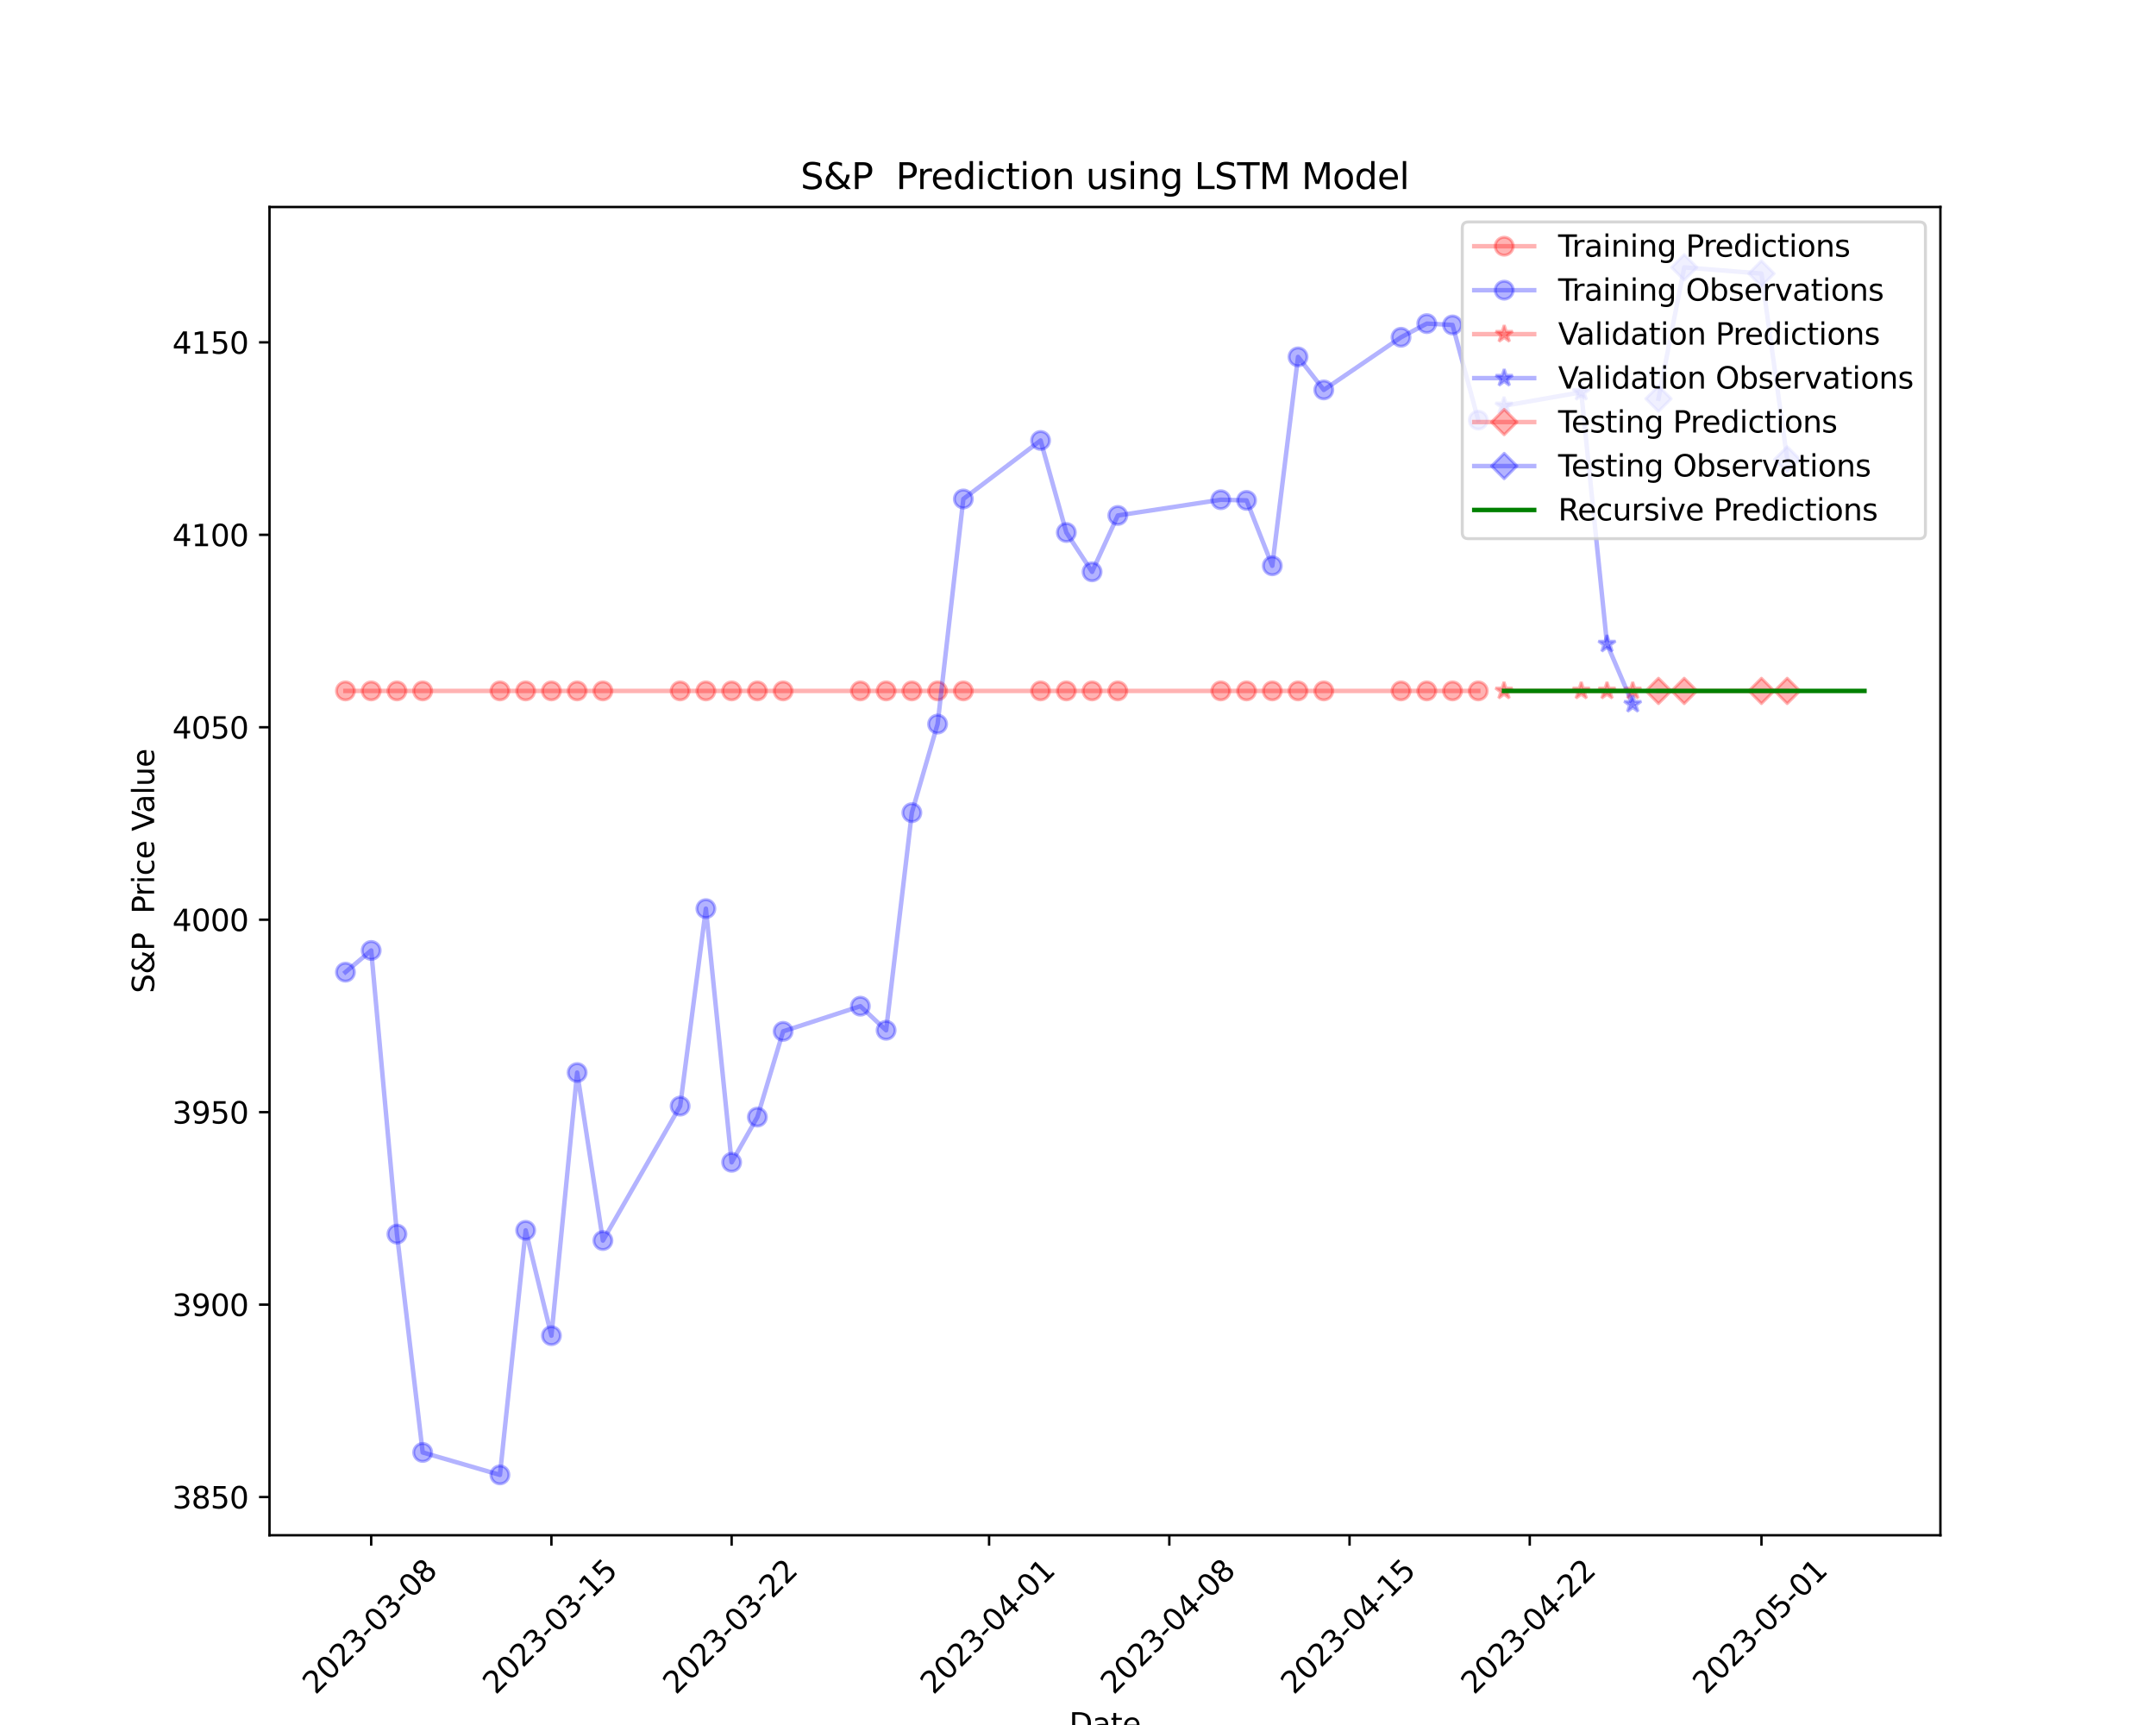 <?xml version="1.0" encoding="utf-8" standalone="no"?>
<!DOCTYPE svg PUBLIC "-//W3C//DTD SVG 1.1//EN"
  "http://www.w3.org/Graphics/SVG/1.1/DTD/svg11.dtd">
<svg xmlns:xlink="http://www.w3.org/1999/xlink" width="720pt" height="576pt" viewBox="0 0 720 576" xmlns="http://www.w3.org/2000/svg" version="1.1">
 <defs>
  <style type="text/css">*{stroke-linejoin: round; stroke-linecap: butt}</style>
 </defs>
 <g id="figure_1">
  <g id="patch_1">
   <path d="M 0 576 
L 720 576 
L 720 0 
L 0 0 
z
" style="fill: #ffffff"/>
  </g>
  <g id="axes_1">
   <g id="patch_2">
    <path d="M 90 512.64 
L 648 512.64 
L 648 69.12 
L 90 69.12 
z
" style="fill: #ffffff"/>
   </g>
   <g id="matplotlib.axis_1">
    <g id="xtick_1">
     <g id="line2d_1">
      <defs>
       <path id="m6b0ee99297" d="M 0 0 
L 0 3.5 
" style="stroke: #000000; stroke-width: 0.8"/>
      </defs>
      <g>
       <use xlink:href="#m6b0ee99297" x="123.961" y="512.64" style="stroke: #000000; stroke-width: 0.8"/>
      </g>
     </g>
     <g id="text_1">
      <!-- 2023-03-08 -->
      <g transform="translate(105.366 566.107) rotate(-45) scale(0.1 -0.1)">
       <defs>
        <path id="DejaVuSans-32" d="M 1228 531 
L 3431 531 
L 3431 0 
L 469 0 
L 469 531 
Q 828 903 1448 1529 
Q 2069 2156 2228 2338 
Q 2531 2678 2651 2914 
Q 2772 3150 2772 3378 
Q 2772 3750 2511 3984 
Q 2250 4219 1831 4219 
Q 1534 4219 1204 4116 
Q 875 4013 500 3803 
L 500 4441 
Q 881 4594 1212 4672 
Q 1544 4750 1819 4750 
Q 2544 4750 2975 4387 
Q 3406 4025 3406 3419 
Q 3406 3131 3298 2873 
Q 3191 2616 2906 2266 
Q 2828 2175 2409 1742 
Q 1991 1309 1228 531 
z
" transform="scale(0.016)"/>
        <path id="DejaVuSans-30" d="M 2034 4250 
Q 1547 4250 1301 3770 
Q 1056 3291 1056 2328 
Q 1056 1369 1301 889 
Q 1547 409 2034 409 
Q 2525 409 2770 889 
Q 3016 1369 3016 2328 
Q 3016 3291 2770 3770 
Q 2525 4250 2034 4250 
z
M 2034 4750 
Q 2819 4750 3233 4129 
Q 3647 3509 3647 2328 
Q 3647 1150 3233 529 
Q 2819 -91 2034 -91 
Q 1250 -91 836 529 
Q 422 1150 422 2328 
Q 422 3509 836 4129 
Q 1250 4750 2034 4750 
z
" transform="scale(0.016)"/>
        <path id="DejaVuSans-33" d="M 2597 2516 
Q 3050 2419 3304 2112 
Q 3559 1806 3559 1356 
Q 3559 666 3084 287 
Q 2609 -91 1734 -91 
Q 1441 -91 1130 -33 
Q 819 25 488 141 
L 488 750 
Q 750 597 1062 519 
Q 1375 441 1716 441 
Q 2309 441 2620 675 
Q 2931 909 2931 1356 
Q 2931 1769 2642 2001 
Q 2353 2234 1838 2234 
L 1294 2234 
L 1294 2753 
L 1863 2753 
Q 2328 2753 2575 2939 
Q 2822 3125 2822 3475 
Q 2822 3834 2567 4026 
Q 2313 4219 1838 4219 
Q 1578 4219 1281 4162 
Q 984 4106 628 3988 
L 628 4550 
Q 988 4650 1302 4700 
Q 1616 4750 1894 4750 
Q 2613 4750 3031 4423 
Q 3450 4097 3450 3541 
Q 3450 3153 3228 2886 
Q 3006 2619 2597 2516 
z
" transform="scale(0.016)"/>
        <path id="DejaVuSans-2d" d="M 313 2009 
L 1997 2009 
L 1997 1497 
L 313 1497 
L 313 2009 
z
" transform="scale(0.016)"/>
        <path id="DejaVuSans-38" d="M 2034 2216 
Q 1584 2216 1326 1975 
Q 1069 1734 1069 1313 
Q 1069 891 1326 650 
Q 1584 409 2034 409 
Q 2484 409 2743 651 
Q 3003 894 3003 1313 
Q 3003 1734 2745 1975 
Q 2488 2216 2034 2216 
z
M 1403 2484 
Q 997 2584 770 2862 
Q 544 3141 544 3541 
Q 544 4100 942 4425 
Q 1341 4750 2034 4750 
Q 2731 4750 3128 4425 
Q 3525 4100 3525 3541 
Q 3525 3141 3298 2862 
Q 3072 2584 2669 2484 
Q 3125 2378 3379 2068 
Q 3634 1759 3634 1313 
Q 3634 634 3220 271 
Q 2806 -91 2034 -91 
Q 1263 -91 848 271 
Q 434 634 434 1313 
Q 434 1759 690 2068 
Q 947 2378 1403 2484 
z
M 1172 3481 
Q 1172 3119 1398 2916 
Q 1625 2713 2034 2713 
Q 2441 2713 2670 2916 
Q 2900 3119 2900 3481 
Q 2900 3844 2670 4047 
Q 2441 4250 2034 4250 
Q 1625 4250 1398 4047 
Q 1172 3844 1172 3481 
z
" transform="scale(0.016)"/>
       </defs>
       <use xlink:href="#DejaVuSans-32"/>
       <use xlink:href="#DejaVuSans-30" x="63.623"/>
       <use xlink:href="#DejaVuSans-32" x="127.246"/>
       <use xlink:href="#DejaVuSans-33" x="190.869"/>
       <use xlink:href="#DejaVuSans-2d" x="254.492"/>
       <use xlink:href="#DejaVuSans-30" x="290.576"/>
       <use xlink:href="#DejaVuSans-33" x="354.199"/>
       <use xlink:href="#DejaVuSans-2d" x="417.822"/>
       <use xlink:href="#DejaVuSans-30" x="453.906"/>
       <use xlink:href="#DejaVuSans-38" x="517.529"/>
      </g>
     </g>
    </g>
    <g id="xtick_2">
     <g id="line2d_2">
      <g>
       <use xlink:href="#m6b0ee99297" x="184.146" y="512.64" style="stroke: #000000; stroke-width: 0.8"/>
      </g>
     </g>
     <g id="text_2">
      <!-- 2023-03-15 -->
      <g transform="translate(165.551 566.107) rotate(-45) scale(0.1 -0.1)">
       <defs>
        <path id="DejaVuSans-31" d="M 794 531 
L 1825 531 
L 1825 4091 
L 703 3866 
L 703 4441 
L 1819 4666 
L 2450 4666 
L 2450 531 
L 3481 531 
L 3481 0 
L 794 0 
L 794 531 
z
" transform="scale(0.016)"/>
        <path id="DejaVuSans-35" d="M 691 4666 
L 3169 4666 
L 3169 4134 
L 1269 4134 
L 1269 2991 
Q 1406 3038 1543 3061 
Q 1681 3084 1819 3084 
Q 2600 3084 3056 2656 
Q 3513 2228 3513 1497 
Q 3513 744 3044 326 
Q 2575 -91 1722 -91 
Q 1428 -91 1123 -41 
Q 819 9 494 109 
L 494 744 
Q 775 591 1075 516 
Q 1375 441 1709 441 
Q 2250 441 2565 725 
Q 2881 1009 2881 1497 
Q 2881 1984 2565 2268 
Q 2250 2553 1709 2553 
Q 1456 2553 1204 2497 
Q 953 2441 691 2322 
L 691 4666 
z
" transform="scale(0.016)"/>
       </defs>
       <use xlink:href="#DejaVuSans-32"/>
       <use xlink:href="#DejaVuSans-30" x="63.623"/>
       <use xlink:href="#DejaVuSans-32" x="127.246"/>
       <use xlink:href="#DejaVuSans-33" x="190.869"/>
       <use xlink:href="#DejaVuSans-2d" x="254.492"/>
       <use xlink:href="#DejaVuSans-30" x="290.576"/>
       <use xlink:href="#DejaVuSans-33" x="354.199"/>
       <use xlink:href="#DejaVuSans-2d" x="417.822"/>
       <use xlink:href="#DejaVuSans-31" x="453.906"/>
       <use xlink:href="#DejaVuSans-35" x="517.529"/>
      </g>
     </g>
    </g>
    <g id="xtick_3">
     <g id="line2d_3">
      <g>
       <use xlink:href="#m6b0ee99297" x="244.331" y="512.64" style="stroke: #000000; stroke-width: 0.8"/>
      </g>
     </g>
     <g id="text_3">
      <!-- 2023-03-22 -->
      <g transform="translate(225.735 566.107) rotate(-45) scale(0.1 -0.1)">
       <use xlink:href="#DejaVuSans-32"/>
       <use xlink:href="#DejaVuSans-30" x="63.623"/>
       <use xlink:href="#DejaVuSans-32" x="127.246"/>
       <use xlink:href="#DejaVuSans-33" x="190.869"/>
       <use xlink:href="#DejaVuSans-2d" x="254.492"/>
       <use xlink:href="#DejaVuSans-30" x="290.576"/>
       <use xlink:href="#DejaVuSans-33" x="354.199"/>
       <use xlink:href="#DejaVuSans-2d" x="417.822"/>
       <use xlink:href="#DejaVuSans-32" x="453.906"/>
       <use xlink:href="#DejaVuSans-32" x="517.529"/>
      </g>
     </g>
    </g>
    <g id="xtick_4">
     <g id="line2d_4">
      <g>
       <use xlink:href="#m6b0ee99297" x="330.31" y="512.64" style="stroke: #000000; stroke-width: 0.8"/>
      </g>
     </g>
     <g id="text_4">
      <!-- 2023-04-01 -->
      <g transform="translate(311.714 566.107) rotate(-45) scale(0.1 -0.1)">
       <defs>
        <path id="DejaVuSans-34" d="M 2419 4116 
L 825 1625 
L 2419 1625 
L 2419 4116 
z
M 2253 4666 
L 3047 4666 
L 3047 1625 
L 3713 1625 
L 3713 1100 
L 3047 1100 
L 3047 0 
L 2419 0 
L 2419 1100 
L 313 1100 
L 313 1709 
L 2253 4666 
z
" transform="scale(0.016)"/>
       </defs>
       <use xlink:href="#DejaVuSans-32"/>
       <use xlink:href="#DejaVuSans-30" x="63.623"/>
       <use xlink:href="#DejaVuSans-32" x="127.246"/>
       <use xlink:href="#DejaVuSans-33" x="190.869"/>
       <use xlink:href="#DejaVuSans-2d" x="254.492"/>
       <use xlink:href="#DejaVuSans-30" x="290.576"/>
       <use xlink:href="#DejaVuSans-34" x="354.199"/>
       <use xlink:href="#DejaVuSans-2d" x="417.822"/>
       <use xlink:href="#DejaVuSans-30" x="453.906"/>
       <use xlink:href="#DejaVuSans-31" x="517.529"/>
      </g>
     </g>
    </g>
    <g id="xtick_5">
     <g id="line2d_5">
      <g>
       <use xlink:href="#m6b0ee99297" x="390.495" y="512.64" style="stroke: #000000; stroke-width: 0.8"/>
      </g>
     </g>
     <g id="text_5">
      <!-- 2023-04-08 -->
      <g transform="translate(371.899 566.107) rotate(-45) scale(0.1 -0.1)">
       <use xlink:href="#DejaVuSans-32"/>
       <use xlink:href="#DejaVuSans-30" x="63.623"/>
       <use xlink:href="#DejaVuSans-32" x="127.246"/>
       <use xlink:href="#DejaVuSans-33" x="190.869"/>
       <use xlink:href="#DejaVuSans-2d" x="254.492"/>
       <use xlink:href="#DejaVuSans-30" x="290.576"/>
       <use xlink:href="#DejaVuSans-34" x="354.199"/>
       <use xlink:href="#DejaVuSans-2d" x="417.822"/>
       <use xlink:href="#DejaVuSans-30" x="453.906"/>
       <use xlink:href="#DejaVuSans-38" x="517.529"/>
      </g>
     </g>
    </g>
    <g id="xtick_6">
     <g id="line2d_6">
      <g>
       <use xlink:href="#m6b0ee99297" x="450.68" y="512.64" style="stroke: #000000; stroke-width: 0.8"/>
      </g>
     </g>
     <g id="text_6">
      <!-- 2023-04-15 -->
      <g transform="translate(432.084 566.107) rotate(-45) scale(0.1 -0.1)">
       <use xlink:href="#DejaVuSans-32"/>
       <use xlink:href="#DejaVuSans-30" x="63.623"/>
       <use xlink:href="#DejaVuSans-32" x="127.246"/>
       <use xlink:href="#DejaVuSans-33" x="190.869"/>
       <use xlink:href="#DejaVuSans-2d" x="254.492"/>
       <use xlink:href="#DejaVuSans-30" x="290.576"/>
       <use xlink:href="#DejaVuSans-34" x="354.199"/>
       <use xlink:href="#DejaVuSans-2d" x="417.822"/>
       <use xlink:href="#DejaVuSans-31" x="453.906"/>
       <use xlink:href="#DejaVuSans-35" x="517.529"/>
      </g>
     </g>
    </g>
    <g id="xtick_7">
     <g id="line2d_7">
      <g>
       <use xlink:href="#m6b0ee99297" x="510.864" y="512.64" style="stroke: #000000; stroke-width: 0.8"/>
      </g>
     </g>
     <g id="text_7">
      <!-- 2023-04-22 -->
      <g transform="translate(492.269 566.107) rotate(-45) scale(0.1 -0.1)">
       <use xlink:href="#DejaVuSans-32"/>
       <use xlink:href="#DejaVuSans-30" x="63.623"/>
       <use xlink:href="#DejaVuSans-32" x="127.246"/>
       <use xlink:href="#DejaVuSans-33" x="190.869"/>
       <use xlink:href="#DejaVuSans-2d" x="254.492"/>
       <use xlink:href="#DejaVuSans-30" x="290.576"/>
       <use xlink:href="#DejaVuSans-34" x="354.199"/>
       <use xlink:href="#DejaVuSans-2d" x="417.822"/>
       <use xlink:href="#DejaVuSans-32" x="453.906"/>
       <use xlink:href="#DejaVuSans-32" x="517.529"/>
      </g>
     </g>
    </g>
    <g id="xtick_8">
     <g id="line2d_8">
      <g>
       <use xlink:href="#m6b0ee99297" x="588.245" y="512.64" style="stroke: #000000; stroke-width: 0.8"/>
      </g>
     </g>
     <g id="text_8">
      <!-- 2023-05-01 -->
      <g transform="translate(569.649 566.107) rotate(-45) scale(0.1 -0.1)">
       <use xlink:href="#DejaVuSans-32"/>
       <use xlink:href="#DejaVuSans-30" x="63.623"/>
       <use xlink:href="#DejaVuSans-32" x="127.246"/>
       <use xlink:href="#DejaVuSans-33" x="190.869"/>
       <use xlink:href="#DejaVuSans-2d" x="254.492"/>
       <use xlink:href="#DejaVuSans-30" x="290.576"/>
       <use xlink:href="#DejaVuSans-35" x="354.199"/>
       <use xlink:href="#DejaVuSans-2d" x="417.822"/>
       <use xlink:href="#DejaVuSans-30" x="453.906"/>
       <use xlink:href="#DejaVuSans-31" x="517.529"/>
      </g>
     </g>
    </g>
    <g id="text_9">
     <!-- Date -->
     <g transform="translate(357.049 579.176) scale(0.1 -0.1)">
      <defs>
       <path id="DejaVuSans-44" d="M 1259 4147 
L 1259 519 
L 2022 519 
Q 2988 519 3436 956 
Q 3884 1394 3884 2338 
Q 3884 3275 3436 3711 
Q 2988 4147 2022 4147 
L 1259 4147 
z
M 628 4666 
L 1925 4666 
Q 3281 4666 3915 4102 
Q 4550 3538 4550 2338 
Q 4550 1131 3912 565 
Q 3275 0 1925 0 
L 628 0 
L 628 4666 
z
" transform="scale(0.016)"/>
       <path id="DejaVuSans-61" d="M 2194 1759 
Q 1497 1759 1228 1600 
Q 959 1441 959 1056 
Q 959 750 1161 570 
Q 1363 391 1709 391 
Q 2188 391 2477 730 
Q 2766 1069 2766 1631 
L 2766 1759 
L 2194 1759 
z
M 3341 1997 
L 3341 0 
L 2766 0 
L 2766 531 
Q 2569 213 2275 61 
Q 1981 -91 1556 -91 
Q 1019 -91 701 211 
Q 384 513 384 1019 
Q 384 1609 779 1909 
Q 1175 2209 1959 2209 
L 2766 2209 
L 2766 2266 
Q 2766 2663 2505 2880 
Q 2244 3097 1772 3097 
Q 1472 3097 1187 3025 
Q 903 2953 641 2809 
L 641 3341 
Q 956 3463 1253 3523 
Q 1550 3584 1831 3584 
Q 2591 3584 2966 3190 
Q 3341 2797 3341 1997 
z
" transform="scale(0.016)"/>
       <path id="DejaVuSans-74" d="M 1172 4494 
L 1172 3500 
L 2356 3500 
L 2356 3053 
L 1172 3053 
L 1172 1153 
Q 1172 725 1289 603 
Q 1406 481 1766 481 
L 2356 481 
L 2356 0 
L 1766 0 
Q 1100 0 847 248 
Q 594 497 594 1153 
L 594 3053 
L 172 3053 
L 172 3500 
L 594 3500 
L 594 4494 
L 1172 4494 
z
" transform="scale(0.016)"/>
       <path id="DejaVuSans-65" d="M 3597 1894 
L 3597 1613 
L 953 1613 
Q 991 1019 1311 708 
Q 1631 397 2203 397 
Q 2534 397 2845 478 
Q 3156 559 3463 722 
L 3463 178 
Q 3153 47 2828 -22 
Q 2503 -91 2169 -91 
Q 1331 -91 842 396 
Q 353 884 353 1716 
Q 353 2575 817 3079 
Q 1281 3584 2069 3584 
Q 2775 3584 3186 3129 
Q 3597 2675 3597 1894 
z
M 3022 2063 
Q 3016 2534 2758 2815 
Q 2500 3097 2075 3097 
Q 1594 3097 1305 2825 
Q 1016 2553 972 2059 
L 3022 2063 
z
" transform="scale(0.016)"/>
      </defs>
      <use xlink:href="#DejaVuSans-44"/>
      <use xlink:href="#DejaVuSans-61" x="77.002"/>
      <use xlink:href="#DejaVuSans-74" x="138.281"/>
      <use xlink:href="#DejaVuSans-65" x="177.49"/>
     </g>
    </g>
   </g>
   <g id="matplotlib.axis_2">
    <g id="ytick_1">
     <g id="line2d_9">
      <defs>
       <path id="m41842ccbbd" d="M 0 0 
L -3.5 0 
" style="stroke: #000000; stroke-width: 0.8"/>
      </defs>
      <g>
       <use xlink:href="#m41842ccbbd" x="90" y="499.883" style="stroke: #000000; stroke-width: 0.8"/>
      </g>
     </g>
     <g id="text_10">
      <!-- 3850 -->
      <g transform="translate(57.55 503.682) scale(0.1 -0.1)">
       <use xlink:href="#DejaVuSans-33"/>
       <use xlink:href="#DejaVuSans-38" x="63.623"/>
       <use xlink:href="#DejaVuSans-35" x="127.246"/>
       <use xlink:href="#DejaVuSans-30" x="190.869"/>
      </g>
     </g>
    </g>
    <g id="ytick_2">
     <g id="line2d_10">
      <g>
       <use xlink:href="#m41842ccbbd" x="90" y="435.622" style="stroke: #000000; stroke-width: 0.8"/>
      </g>
     </g>
     <g id="text_11">
      <!-- 3900 -->
      <g transform="translate(57.55 439.421) scale(0.1 -0.1)">
       <defs>
        <path id="DejaVuSans-39" d="M 703 97 
L 703 672 
Q 941 559 1184 500 
Q 1428 441 1663 441 
Q 2288 441 2617 861 
Q 2947 1281 2994 2138 
Q 2813 1869 2534 1725 
Q 2256 1581 1919 1581 
Q 1219 1581 811 2004 
Q 403 2428 403 3163 
Q 403 3881 828 4315 
Q 1253 4750 1959 4750 
Q 2769 4750 3195 4129 
Q 3622 3509 3622 2328 
Q 3622 1225 3098 567 
Q 2575 -91 1691 -91 
Q 1453 -91 1209 -44 
Q 966 3 703 97 
z
M 1959 2075 
Q 2384 2075 2632 2365 
Q 2881 2656 2881 3163 
Q 2881 3666 2632 3958 
Q 2384 4250 1959 4250 
Q 1534 4250 1286 3958 
Q 1038 3666 1038 3163 
Q 1038 2656 1286 2365 
Q 1534 2075 1959 2075 
z
" transform="scale(0.016)"/>
       </defs>
       <use xlink:href="#DejaVuSans-33"/>
       <use xlink:href="#DejaVuSans-39" x="63.623"/>
       <use xlink:href="#DejaVuSans-30" x="127.246"/>
       <use xlink:href="#DejaVuSans-30" x="190.869"/>
      </g>
     </g>
    </g>
    <g id="ytick_3">
     <g id="line2d_11">
      <g>
       <use xlink:href="#m41842ccbbd" x="90" y="371.361" style="stroke: #000000; stroke-width: 0.8"/>
      </g>
     </g>
     <g id="text_12">
      <!-- 3950 -->
      <g transform="translate(57.55 375.16) scale(0.1 -0.1)">
       <use xlink:href="#DejaVuSans-33"/>
       <use xlink:href="#DejaVuSans-39" x="63.623"/>
       <use xlink:href="#DejaVuSans-35" x="127.246"/>
       <use xlink:href="#DejaVuSans-30" x="190.869"/>
      </g>
     </g>
    </g>
    <g id="ytick_4">
     <g id="line2d_12">
      <g>
       <use xlink:href="#m41842ccbbd" x="90" y="307.1" style="stroke: #000000; stroke-width: 0.8"/>
      </g>
     </g>
     <g id="text_13">
      <!-- 4000 -->
      <g transform="translate(57.55 310.899) scale(0.1 -0.1)">
       <use xlink:href="#DejaVuSans-34"/>
       <use xlink:href="#DejaVuSans-30" x="63.623"/>
       <use xlink:href="#DejaVuSans-30" x="127.246"/>
       <use xlink:href="#DejaVuSans-30" x="190.869"/>
      </g>
     </g>
    </g>
    <g id="ytick_5">
     <g id="line2d_13">
      <g>
       <use xlink:href="#m41842ccbbd" x="90" y="242.838" style="stroke: #000000; stroke-width: 0.8"/>
      </g>
     </g>
     <g id="text_14">
      <!-- 4050 -->
      <g transform="translate(57.55 246.638) scale(0.1 -0.1)">
       <use xlink:href="#DejaVuSans-34"/>
       <use xlink:href="#DejaVuSans-30" x="63.623"/>
       <use xlink:href="#DejaVuSans-35" x="127.246"/>
       <use xlink:href="#DejaVuSans-30" x="190.869"/>
      </g>
     </g>
    </g>
    <g id="ytick_6">
     <g id="line2d_14">
      <g>
       <use xlink:href="#m41842ccbbd" x="90" y="178.577" style="stroke: #000000; stroke-width: 0.8"/>
      </g>
     </g>
     <g id="text_15">
      <!-- 4100 -->
      <g transform="translate(57.55 182.376) scale(0.1 -0.1)">
       <use xlink:href="#DejaVuSans-34"/>
       <use xlink:href="#DejaVuSans-31" x="63.623"/>
       <use xlink:href="#DejaVuSans-30" x="127.246"/>
       <use xlink:href="#DejaVuSans-30" x="190.869"/>
      </g>
     </g>
    </g>
    <g id="ytick_7">
     <g id="line2d_15">
      <g>
       <use xlink:href="#m41842ccbbd" x="90" y="114.316" style="stroke: #000000; stroke-width: 0.8"/>
      </g>
     </g>
     <g id="text_16">
      <!-- 4150 -->
      <g transform="translate(57.55 118.115) scale(0.1 -0.1)">
       <use xlink:href="#DejaVuSans-34"/>
       <use xlink:href="#DejaVuSans-31" x="63.623"/>
       <use xlink:href="#DejaVuSans-35" x="127.246"/>
       <use xlink:href="#DejaVuSans-30" x="190.869"/>
      </g>
     </g>
    </g>
    <g id="text_17">
     <!-- S&amp;P  Price Value -->
     <g transform="translate(51.47 331.664) rotate(-90) scale(0.1 -0.1)">
      <defs>
       <path id="DejaVuSans-53" d="M 3425 4513 
L 3425 3897 
Q 3066 4069 2747 4153 
Q 2428 4238 2131 4238 
Q 1616 4238 1336 4038 
Q 1056 3838 1056 3469 
Q 1056 3159 1242 3001 
Q 1428 2844 1947 2747 
L 2328 2669 
Q 3034 2534 3370 2195 
Q 3706 1856 3706 1288 
Q 3706 609 3251 259 
Q 2797 -91 1919 -91 
Q 1588 -91 1214 -16 
Q 841 59 441 206 
L 441 856 
Q 825 641 1194 531 
Q 1563 422 1919 422 
Q 2459 422 2753 634 
Q 3047 847 3047 1241 
Q 3047 1584 2836 1778 
Q 2625 1972 2144 2069 
L 1759 2144 
Q 1053 2284 737 2584 
Q 422 2884 422 3419 
Q 422 4038 858 4394 
Q 1294 4750 2059 4750 
Q 2388 4750 2728 4690 
Q 3069 4631 3425 4513 
z
" transform="scale(0.016)"/>
       <path id="DejaVuSans-26" d="M 1556 2509 
Q 1272 2256 1139 2004 
Q 1006 1753 1006 1478 
Q 1006 1022 1337 719 
Q 1669 416 2169 416 
Q 2466 416 2725 514 
Q 2984 613 3213 813 
L 1556 2509 
z
M 1997 2859 
L 3584 1234 
Q 3769 1513 3872 1830 
Q 3975 2147 3994 2503 
L 4575 2503 
Q 4538 2091 4375 1687 
Q 4213 1284 3922 891 
L 4794 0 
L 4006 0 
L 3559 459 
Q 3234 181 2878 45 
Q 2522 -91 2113 -91 
Q 1359 -91 881 339 
Q 403 769 403 1441 
Q 403 1841 612 2192 
Q 822 2544 1241 2853 
Q 1091 3050 1012 3245 
Q 934 3441 934 3628 
Q 934 4134 1281 4442 
Q 1628 4750 2203 4750 
Q 2463 4750 2720 4694 
Q 2978 4638 3244 4525 
L 3244 3956 
Q 2972 4103 2725 4179 
Q 2478 4256 2266 4256 
Q 1938 4256 1733 4082 
Q 1528 3909 1528 3634 
Q 1528 3475 1620 3314 
Q 1713 3153 1997 2859 
z
" transform="scale(0.016)"/>
       <path id="DejaVuSans-50" d="M 1259 4147 
L 1259 2394 
L 2053 2394 
Q 2494 2394 2734 2622 
Q 2975 2850 2975 3272 
Q 2975 3691 2734 3919 
Q 2494 4147 2053 4147 
L 1259 4147 
z
M 628 4666 
L 2053 4666 
Q 2838 4666 3239 4311 
Q 3641 3956 3641 3272 
Q 3641 2581 3239 2228 
Q 2838 1875 2053 1875 
L 1259 1875 
L 1259 0 
L 628 0 
L 628 4666 
z
" transform="scale(0.016)"/>
       <path id="DejaVuSans-20" transform="scale(0.016)"/>
       <path id="DejaVuSans-72" d="M 2631 2963 
Q 2534 3019 2420 3045 
Q 2306 3072 2169 3072 
Q 1681 3072 1420 2755 
Q 1159 2438 1159 1844 
L 1159 0 
L 581 0 
L 581 3500 
L 1159 3500 
L 1159 2956 
Q 1341 3275 1631 3429 
Q 1922 3584 2338 3584 
Q 2397 3584 2469 3576 
Q 2541 3569 2628 3553 
L 2631 2963 
z
" transform="scale(0.016)"/>
       <path id="DejaVuSans-69" d="M 603 3500 
L 1178 3500 
L 1178 0 
L 603 0 
L 603 3500 
z
M 603 4863 
L 1178 4863 
L 1178 4134 
L 603 4134 
L 603 4863 
z
" transform="scale(0.016)"/>
       <path id="DejaVuSans-63" d="M 3122 3366 
L 3122 2828 
Q 2878 2963 2633 3030 
Q 2388 3097 2138 3097 
Q 1578 3097 1268 2742 
Q 959 2388 959 1747 
Q 959 1106 1268 751 
Q 1578 397 2138 397 
Q 2388 397 2633 464 
Q 2878 531 3122 666 
L 3122 134 
Q 2881 22 2623 -34 
Q 2366 -91 2075 -91 
Q 1284 -91 818 406 
Q 353 903 353 1747 
Q 353 2603 823 3093 
Q 1294 3584 2113 3584 
Q 2378 3584 2631 3529 
Q 2884 3475 3122 3366 
z
" transform="scale(0.016)"/>
       <path id="DejaVuSans-56" d="M 1831 0 
L 50 4666 
L 709 4666 
L 2188 738 
L 3669 4666 
L 4325 4666 
L 2547 0 
L 1831 0 
z
" transform="scale(0.016)"/>
       <path id="DejaVuSans-6c" d="M 603 4863 
L 1178 4863 
L 1178 0 
L 603 0 
L 603 4863 
z
" transform="scale(0.016)"/>
       <path id="DejaVuSans-75" d="M 544 1381 
L 544 3500 
L 1119 3500 
L 1119 1403 
Q 1119 906 1312 657 
Q 1506 409 1894 409 
Q 2359 409 2629 706 
Q 2900 1003 2900 1516 
L 2900 3500 
L 3475 3500 
L 3475 0 
L 2900 0 
L 2900 538 
Q 2691 219 2414 64 
Q 2138 -91 1772 -91 
Q 1169 -91 856 284 
Q 544 659 544 1381 
z
M 1991 3584 
L 1991 3584 
z
" transform="scale(0.016)"/>
      </defs>
      <use xlink:href="#DejaVuSans-53"/>
      <use xlink:href="#DejaVuSans-26" x="63.477"/>
      <use xlink:href="#DejaVuSans-50" x="141.455"/>
      <use xlink:href="#DejaVuSans-20" x="201.758"/>
      <use xlink:href="#DejaVuSans-20" x="233.545"/>
      <use xlink:href="#DejaVuSans-50" x="265.332"/>
      <use xlink:href="#DejaVuSans-72" x="323.885"/>
      <use xlink:href="#DejaVuSans-69" x="364.998"/>
      <use xlink:href="#DejaVuSans-63" x="392.781"/>
      <use xlink:href="#DejaVuSans-65" x="447.762"/>
      <use xlink:href="#DejaVuSans-20" x="509.285"/>
      <use xlink:href="#DejaVuSans-56" x="541.072"/>
      <use xlink:href="#DejaVuSans-61" x="601.73"/>
      <use xlink:href="#DejaVuSans-6c" x="663.01"/>
      <use xlink:href="#DejaVuSans-75" x="690.793"/>
      <use xlink:href="#DejaVuSans-65" x="754.172"/>
     </g>
    </g>
   </g>
   <g id="line2d_16">
    <path d="M 115.364 230.703 
L 123.961 230.703 
L 132.559 230.703 
L 141.157 230.703 
L 166.951 230.703 
L 175.549 230.703 
L 184.146 230.703 
L 192.744 230.703 
L 201.342 230.703 
L 227.136 230.703 
L 235.733 230.703 
L 244.331 230.703 
L 252.929 230.703 
L 261.527 230.703 
L 287.32 230.703 
L 295.918 230.703 
L 304.516 230.703 
L 313.114 230.703 
L 321.712 230.703 
L 347.505 230.703 
L 356.103 230.703 
L 364.701 230.703 
L 373.299 230.703 
L 407.69 230.703 
L 416.288 230.703 
L 424.886 230.703 
L 433.484 230.703 
L 442.082 230.703 
L 467.875 230.703 
L 476.473 230.703 
L 485.071 230.703 
L 493.669 230.703 
" clip-path="url(#peda34741d7)" style="fill: none; stroke: #ff0000; stroke-opacity: 0.3; stroke-width: 1.5; stroke-linecap: square"/>
    <defs>
     <path id="m37d3b22bce" d="M 0 3 
C 0.796 3 1.559 2.684 2.121 2.121 
C 2.684 1.559 3 0.796 3 0 
C 3 -0.796 2.684 -1.559 2.121 -2.121 
C 1.559 -2.684 0.796 -3 0 -3 
C -0.796 -3 -1.559 -2.684 -2.121 -2.121 
C -2.684 -1.559 -3 -0.796 -3 0 
C -3 0.796 -2.684 1.559 -2.121 2.121 
C -1.559 2.684 -0.796 3 0 3 
z
" style="stroke: #ff0000; stroke-opacity: 0.3"/>
    </defs>
    <g clip-path="url(#peda34741d7)">
     <use xlink:href="#m37d3b22bce" x="115.364" y="230.703" style="fill: #ff0000; fill-opacity: 0.3; stroke: #ff0000; stroke-opacity: 0.3"/>
     <use xlink:href="#m37d3b22bce" x="123.961" y="230.703" style="fill: #ff0000; fill-opacity: 0.3; stroke: #ff0000; stroke-opacity: 0.3"/>
     <use xlink:href="#m37d3b22bce" x="132.559" y="230.703" style="fill: #ff0000; fill-opacity: 0.3; stroke: #ff0000; stroke-opacity: 0.3"/>
     <use xlink:href="#m37d3b22bce" x="141.157" y="230.703" style="fill: #ff0000; fill-opacity: 0.3; stroke: #ff0000; stroke-opacity: 0.3"/>
     <use xlink:href="#m37d3b22bce" x="166.951" y="230.703" style="fill: #ff0000; fill-opacity: 0.3; stroke: #ff0000; stroke-opacity: 0.3"/>
     <use xlink:href="#m37d3b22bce" x="175.549" y="230.703" style="fill: #ff0000; fill-opacity: 0.3; stroke: #ff0000; stroke-opacity: 0.3"/>
     <use xlink:href="#m37d3b22bce" x="184.146" y="230.703" style="fill: #ff0000; fill-opacity: 0.3; stroke: #ff0000; stroke-opacity: 0.3"/>
     <use xlink:href="#m37d3b22bce" x="192.744" y="230.703" style="fill: #ff0000; fill-opacity: 0.3; stroke: #ff0000; stroke-opacity: 0.3"/>
     <use xlink:href="#m37d3b22bce" x="201.342" y="230.703" style="fill: #ff0000; fill-opacity: 0.3; stroke: #ff0000; stroke-opacity: 0.3"/>
     <use xlink:href="#m37d3b22bce" x="227.136" y="230.703" style="fill: #ff0000; fill-opacity: 0.3; stroke: #ff0000; stroke-opacity: 0.3"/>
     <use xlink:href="#m37d3b22bce" x="235.733" y="230.703" style="fill: #ff0000; fill-opacity: 0.3; stroke: #ff0000; stroke-opacity: 0.3"/>
     <use xlink:href="#m37d3b22bce" x="244.331" y="230.703" style="fill: #ff0000; fill-opacity: 0.3; stroke: #ff0000; stroke-opacity: 0.3"/>
     <use xlink:href="#m37d3b22bce" x="252.929" y="230.703" style="fill: #ff0000; fill-opacity: 0.3; stroke: #ff0000; stroke-opacity: 0.3"/>
     <use xlink:href="#m37d3b22bce" x="261.527" y="230.703" style="fill: #ff0000; fill-opacity: 0.3; stroke: #ff0000; stroke-opacity: 0.3"/>
     <use xlink:href="#m37d3b22bce" x="287.32" y="230.703" style="fill: #ff0000; fill-opacity: 0.3; stroke: #ff0000; stroke-opacity: 0.3"/>
     <use xlink:href="#m37d3b22bce" x="295.918" y="230.703" style="fill: #ff0000; fill-opacity: 0.3; stroke: #ff0000; stroke-opacity: 0.3"/>
     <use xlink:href="#m37d3b22bce" x="304.516" y="230.703" style="fill: #ff0000; fill-opacity: 0.3; stroke: #ff0000; stroke-opacity: 0.3"/>
     <use xlink:href="#m37d3b22bce" x="313.114" y="230.703" style="fill: #ff0000; fill-opacity: 0.3; stroke: #ff0000; stroke-opacity: 0.3"/>
     <use xlink:href="#m37d3b22bce" x="321.712" y="230.703" style="fill: #ff0000; fill-opacity: 0.3; stroke: #ff0000; stroke-opacity: 0.3"/>
     <use xlink:href="#m37d3b22bce" x="347.505" y="230.703" style="fill: #ff0000; fill-opacity: 0.3; stroke: #ff0000; stroke-opacity: 0.3"/>
     <use xlink:href="#m37d3b22bce" x="356.103" y="230.703" style="fill: #ff0000; fill-opacity: 0.3; stroke: #ff0000; stroke-opacity: 0.3"/>
     <use xlink:href="#m37d3b22bce" x="364.701" y="230.703" style="fill: #ff0000; fill-opacity: 0.3; stroke: #ff0000; stroke-opacity: 0.3"/>
     <use xlink:href="#m37d3b22bce" x="373.299" y="230.703" style="fill: #ff0000; fill-opacity: 0.3; stroke: #ff0000; stroke-opacity: 0.3"/>
     <use xlink:href="#m37d3b22bce" x="407.69" y="230.703" style="fill: #ff0000; fill-opacity: 0.3; stroke: #ff0000; stroke-opacity: 0.3"/>
     <use xlink:href="#m37d3b22bce" x="416.288" y="230.703" style="fill: #ff0000; fill-opacity: 0.3; stroke: #ff0000; stroke-opacity: 0.3"/>
     <use xlink:href="#m37d3b22bce" x="424.886" y="230.703" style="fill: #ff0000; fill-opacity: 0.3; stroke: #ff0000; stroke-opacity: 0.3"/>
     <use xlink:href="#m37d3b22bce" x="433.484" y="230.703" style="fill: #ff0000; fill-opacity: 0.3; stroke: #ff0000; stroke-opacity: 0.3"/>
     <use xlink:href="#m37d3b22bce" x="442.082" y="230.703" style="fill: #ff0000; fill-opacity: 0.3; stroke: #ff0000; stroke-opacity: 0.3"/>
     <use xlink:href="#m37d3b22bce" x="467.875" y="230.703" style="fill: #ff0000; fill-opacity: 0.3; stroke: #ff0000; stroke-opacity: 0.3"/>
     <use xlink:href="#m37d3b22bce" x="476.473" y="230.703" style="fill: #ff0000; fill-opacity: 0.3; stroke: #ff0000; stroke-opacity: 0.3"/>
     <use xlink:href="#m37d3b22bce" x="485.071" y="230.703" style="fill: #ff0000; fill-opacity: 0.3; stroke: #ff0000; stroke-opacity: 0.3"/>
     <use xlink:href="#m37d3b22bce" x="493.669" y="230.703" style="fill: #ff0000; fill-opacity: 0.3; stroke: #ff0000; stroke-opacity: 0.3"/>
    </g>
   </g>
   <g id="line2d_17">
    <path d="M 115.364 324.617 
L 123.961 317.368 
L 132.559 412.076 
L 141.157 484.987 
L 166.951 492.48 
L 175.549 410.83 
L 184.146 445.994 
L 192.744 358.149 
L 201.342 414.236 
L 227.136 369.343 
L 235.733 303.411 
L 244.331 388.107 
L 252.929 373.006 
L 261.527 344.384 
L 287.32 335.978 
L 295.918 344.024 
L 304.516 271.357 
L 313.114 241.772 
L 321.712 166.612 
L 347.505 147.077 
L 356.103 177.806 
L 364.701 190.941 
L 373.299 172.125 
L 407.69 166.869 
L 416.288 167.087 
L 424.886 188.923 
L 433.484 119.174 
L 442.082 130.201 
L 467.875 112.62 
L 476.473 108.057 
L 485.071 108.507 
L 493.669 140.29 
" clip-path="url(#peda34741d7)" style="fill: none; stroke: #0000ff; stroke-opacity: 0.3; stroke-width: 1.5; stroke-linecap: square"/>
    <defs>
     <path id="ma5ed30e544" d="M 0 3 
C 0.796 3 1.559 2.684 2.121 2.121 
C 2.684 1.559 3 0.796 3 0 
C 3 -0.796 2.684 -1.559 2.121 -2.121 
C 1.559 -2.684 0.796 -3 0 -3 
C -0.796 -3 -1.559 -2.684 -2.121 -2.121 
C -2.684 -1.559 -3 -0.796 -3 0 
C -3 0.796 -2.684 1.559 -2.121 2.121 
C -1.559 2.684 -0.796 3 0 3 
z
" style="stroke: #0000ff; stroke-opacity: 0.3"/>
    </defs>
    <g clip-path="url(#peda34741d7)">
     <use xlink:href="#ma5ed30e544" x="115.364" y="324.617" style="fill: #0000ff; fill-opacity: 0.3; stroke: #0000ff; stroke-opacity: 0.3"/>
     <use xlink:href="#ma5ed30e544" x="123.961" y="317.368" style="fill: #0000ff; fill-opacity: 0.3; stroke: #0000ff; stroke-opacity: 0.3"/>
     <use xlink:href="#ma5ed30e544" x="132.559" y="412.076" style="fill: #0000ff; fill-opacity: 0.3; stroke: #0000ff; stroke-opacity: 0.3"/>
     <use xlink:href="#ma5ed30e544" x="141.157" y="484.987" style="fill: #0000ff; fill-opacity: 0.3; stroke: #0000ff; stroke-opacity: 0.3"/>
     <use xlink:href="#ma5ed30e544" x="166.951" y="492.48" style="fill: #0000ff; fill-opacity: 0.3; stroke: #0000ff; stroke-opacity: 0.3"/>
     <use xlink:href="#ma5ed30e544" x="175.549" y="410.83" style="fill: #0000ff; fill-opacity: 0.3; stroke: #0000ff; stroke-opacity: 0.3"/>
     <use xlink:href="#ma5ed30e544" x="184.146" y="445.994" style="fill: #0000ff; fill-opacity: 0.3; stroke: #0000ff; stroke-opacity: 0.3"/>
     <use xlink:href="#ma5ed30e544" x="192.744" y="358.149" style="fill: #0000ff; fill-opacity: 0.3; stroke: #0000ff; stroke-opacity: 0.3"/>
     <use xlink:href="#ma5ed30e544" x="201.342" y="414.236" style="fill: #0000ff; fill-opacity: 0.3; stroke: #0000ff; stroke-opacity: 0.3"/>
     <use xlink:href="#ma5ed30e544" x="227.136" y="369.343" style="fill: #0000ff; fill-opacity: 0.3; stroke: #0000ff; stroke-opacity: 0.3"/>
     <use xlink:href="#ma5ed30e544" x="235.733" y="303.411" style="fill: #0000ff; fill-opacity: 0.3; stroke: #0000ff; stroke-opacity: 0.3"/>
     <use xlink:href="#ma5ed30e544" x="244.331" y="388.107" style="fill: #0000ff; fill-opacity: 0.3; stroke: #0000ff; stroke-opacity: 0.3"/>
     <use xlink:href="#ma5ed30e544" x="252.929" y="373.006" style="fill: #0000ff; fill-opacity: 0.3; stroke: #0000ff; stroke-opacity: 0.3"/>
     <use xlink:href="#ma5ed30e544" x="261.527" y="344.384" style="fill: #0000ff; fill-opacity: 0.3; stroke: #0000ff; stroke-opacity: 0.3"/>
     <use xlink:href="#ma5ed30e544" x="287.32" y="335.978" style="fill: #0000ff; fill-opacity: 0.3; stroke: #0000ff; stroke-opacity: 0.3"/>
     <use xlink:href="#ma5ed30e544" x="295.918" y="344.024" style="fill: #0000ff; fill-opacity: 0.3; stroke: #0000ff; stroke-opacity: 0.3"/>
     <use xlink:href="#ma5ed30e544" x="304.516" y="271.357" style="fill: #0000ff; fill-opacity: 0.3; stroke: #0000ff; stroke-opacity: 0.3"/>
     <use xlink:href="#ma5ed30e544" x="313.114" y="241.772" style="fill: #0000ff; fill-opacity: 0.3; stroke: #0000ff; stroke-opacity: 0.3"/>
     <use xlink:href="#ma5ed30e544" x="321.712" y="166.612" style="fill: #0000ff; fill-opacity: 0.3; stroke: #0000ff; stroke-opacity: 0.3"/>
     <use xlink:href="#ma5ed30e544" x="347.505" y="147.077" style="fill: #0000ff; fill-opacity: 0.3; stroke: #0000ff; stroke-opacity: 0.3"/>
     <use xlink:href="#ma5ed30e544" x="356.103" y="177.806" style="fill: #0000ff; fill-opacity: 0.3; stroke: #0000ff; stroke-opacity: 0.3"/>
     <use xlink:href="#ma5ed30e544" x="364.701" y="190.941" style="fill: #0000ff; fill-opacity: 0.3; stroke: #0000ff; stroke-opacity: 0.3"/>
     <use xlink:href="#ma5ed30e544" x="373.299" y="172.125" style="fill: #0000ff; fill-opacity: 0.3; stroke: #0000ff; stroke-opacity: 0.3"/>
     <use xlink:href="#ma5ed30e544" x="407.69" y="166.869" style="fill: #0000ff; fill-opacity: 0.3; stroke: #0000ff; stroke-opacity: 0.3"/>
     <use xlink:href="#ma5ed30e544" x="416.288" y="167.087" style="fill: #0000ff; fill-opacity: 0.3; stroke: #0000ff; stroke-opacity: 0.3"/>
     <use xlink:href="#ma5ed30e544" x="424.886" y="188.923" style="fill: #0000ff; fill-opacity: 0.3; stroke: #0000ff; stroke-opacity: 0.3"/>
     <use xlink:href="#ma5ed30e544" x="433.484" y="119.174" style="fill: #0000ff; fill-opacity: 0.3; stroke: #0000ff; stroke-opacity: 0.3"/>
     <use xlink:href="#ma5ed30e544" x="442.082" y="130.201" style="fill: #0000ff; fill-opacity: 0.3; stroke: #0000ff; stroke-opacity: 0.3"/>
     <use xlink:href="#ma5ed30e544" x="467.875" y="112.62" style="fill: #0000ff; fill-opacity: 0.3; stroke: #0000ff; stroke-opacity: 0.3"/>
     <use xlink:href="#ma5ed30e544" x="476.473" y="108.057" style="fill: #0000ff; fill-opacity: 0.3; stroke: #0000ff; stroke-opacity: 0.3"/>
     <use xlink:href="#ma5ed30e544" x="485.071" y="108.507" style="fill: #0000ff; fill-opacity: 0.3; stroke: #0000ff; stroke-opacity: 0.3"/>
     <use xlink:href="#ma5ed30e544" x="493.669" y="140.29" style="fill: #0000ff; fill-opacity: 0.3; stroke: #0000ff; stroke-opacity: 0.3"/>
    </g>
   </g>
   <g id="line2d_18">
    <path d="M 502.267 230.703 
L 528.06 230.703 
L 536.658 230.703 
L 545.256 230.703 
" clip-path="url(#peda34741d7)" style="fill: none; stroke: #ff0000; stroke-opacity: 0.3; stroke-width: 1.5; stroke-linecap: square"/>
    <defs>
     <path id="mf90658b2ed" d="M 0 -3 
L -0.674 -0.927 
L -2.853 -0.927 
L -1.09 0.354 
L -1.763 2.427 
L -0 1.146 
L 1.763 2.427 
L 1.09 0.354 
L 2.853 -0.927 
L 0.674 -0.927 
z
" style="stroke: #ff0000; stroke-opacity: 0.3; stroke-linejoin: bevel"/>
    </defs>
    <g clip-path="url(#peda34741d7)">
     <use xlink:href="#mf90658b2ed" x="502.267" y="230.703" style="fill: #ff0000; fill-opacity: 0.3; stroke: #ff0000; stroke-opacity: 0.3; stroke-linejoin: bevel"/>
     <use xlink:href="#mf90658b2ed" x="528.06" y="230.703" style="fill: #ff0000; fill-opacity: 0.3; stroke: #ff0000; stroke-opacity: 0.3; stroke-linejoin: bevel"/>
     <use xlink:href="#mf90658b2ed" x="536.658" y="230.703" style="fill: #ff0000; fill-opacity: 0.3; stroke: #ff0000; stroke-opacity: 0.3; stroke-linejoin: bevel"/>
     <use xlink:href="#mf90658b2ed" x="545.256" y="230.703" style="fill: #ff0000; fill-opacity: 0.3; stroke: #ff0000; stroke-opacity: 0.3; stroke-linejoin: bevel"/>
    </g>
   </g>
   <g id="line2d_19">
    <path d="M 502.267 135.497 
L 528.06 130.973 
L 536.658 215.039 
L 545.256 235.14 
" clip-path="url(#peda34741d7)" style="fill: none; stroke: #0000ff; stroke-opacity: 0.3; stroke-width: 1.5; stroke-linecap: square"/>
    <defs>
     <path id="m123286bd95" d="M 0 -3 
L -0.674 -0.927 
L -2.853 -0.927 
L -1.09 0.354 
L -1.763 2.427 
L -0 1.146 
L 1.763 2.427 
L 1.09 0.354 
L 2.853 -0.927 
L 0.674 -0.927 
z
" style="stroke: #0000ff; stroke-opacity: 0.3; stroke-linejoin: bevel"/>
    </defs>
    <g clip-path="url(#peda34741d7)">
     <use xlink:href="#m123286bd95" x="502.267" y="135.497" style="fill: #0000ff; fill-opacity: 0.3; stroke: #0000ff; stroke-opacity: 0.3; stroke-linejoin: bevel"/>
     <use xlink:href="#m123286bd95" x="528.06" y="130.973" style="fill: #0000ff; fill-opacity: 0.3; stroke: #0000ff; stroke-opacity: 0.3; stroke-linejoin: bevel"/>
     <use xlink:href="#m123286bd95" x="536.658" y="215.039" style="fill: #0000ff; fill-opacity: 0.3; stroke: #0000ff; stroke-opacity: 0.3; stroke-linejoin: bevel"/>
     <use xlink:href="#m123286bd95" x="545.256" y="235.14" style="fill: #0000ff; fill-opacity: 0.3; stroke: #0000ff; stroke-opacity: 0.3; stroke-linejoin: bevel"/>
    </g>
   </g>
   <g id="line2d_20">
    <path d="M 553.854 230.703 
L 562.451 230.703 
L 588.245 230.703 
L 596.843 230.703 
" clip-path="url(#peda34741d7)" style="fill: none; stroke: #ff0000; stroke-opacity: 0.3; stroke-width: 1.5; stroke-linecap: square"/>
    <defs>
     <path id="m0e8fc8c353" d="M -0 4.243 
L 4.243 0 
L 0 -4.243 
L -4.243 -0 
z
" style="stroke: #ff0000; stroke-opacity: 0.3; stroke-linejoin: miter"/>
    </defs>
    <g clip-path="url(#peda34741d7)">
     <use xlink:href="#m0e8fc8c353" x="553.854" y="230.703" style="fill: #ff0000; fill-opacity: 0.3; stroke: #ff0000; stroke-opacity: 0.3; stroke-linejoin: miter"/>
     <use xlink:href="#m0e8fc8c353" x="562.451" y="230.703" style="fill: #ff0000; fill-opacity: 0.3; stroke: #ff0000; stroke-opacity: 0.3; stroke-linejoin: miter"/>
     <use xlink:href="#m0e8fc8c353" x="588.245" y="230.703" style="fill: #ff0000; fill-opacity: 0.3; stroke: #ff0000; stroke-opacity: 0.3; stroke-linejoin: miter"/>
     <use xlink:href="#m0e8fc8c353" x="596.843" y="230.703" style="fill: #ff0000; fill-opacity: 0.3; stroke: #ff0000; stroke-opacity: 0.3; stroke-linejoin: miter"/>
    </g>
   </g>
   <g id="line2d_21">
    <path d="M 553.854 133.144 
L 562.451 89.28 
L 588.245 91.349 
L 596.843 153.412 
" clip-path="url(#peda34741d7)" style="fill: none; stroke: #0000ff; stroke-opacity: 0.3; stroke-width: 1.5; stroke-linecap: square"/>
    <defs>
     <path id="mc228819c9d" d="M -0 4.243 
L 4.243 0 
L 0 -4.243 
L -4.243 -0 
z
" style="stroke: #0000ff; stroke-opacity: 0.3; stroke-linejoin: miter"/>
    </defs>
    <g clip-path="url(#peda34741d7)">
     <use xlink:href="#mc228819c9d" x="553.854" y="133.144" style="fill: #0000ff; fill-opacity: 0.3; stroke: #0000ff; stroke-opacity: 0.3; stroke-linejoin: miter"/>
     <use xlink:href="#mc228819c9d" x="562.451" y="89.28" style="fill: #0000ff; fill-opacity: 0.3; stroke: #0000ff; stroke-opacity: 0.3; stroke-linejoin: miter"/>
     <use xlink:href="#mc228819c9d" x="588.245" y="91.349" style="fill: #0000ff; fill-opacity: 0.3; stroke: #0000ff; stroke-opacity: 0.3; stroke-linejoin: miter"/>
     <use xlink:href="#mc228819c9d" x="596.843" y="153.412" style="fill: #0000ff; fill-opacity: 0.3; stroke: #0000ff; stroke-opacity: 0.3; stroke-linejoin: miter"/>
    </g>
   </g>
   <g id="line2d_22">
    <path d="M 502.267 230.703 
L 528.06 230.703 
L 536.658 230.703 
L 545.256 230.703 
L 553.854 230.703 
L 562.451 230.703 
L 588.245 230.703 
L 596.843 230.703 
L 605.441 230.703 
L 614.039 230.703 
L 622.636 230.703 
" clip-path="url(#peda34741d7)" style="fill: none; stroke: #008000; stroke-width: 1.5; stroke-linecap: square"/>
   </g>
   <g id="patch_3">
    <path d="M 90 512.64 
L 90 69.12 
" style="fill: none; stroke: #000000; stroke-width: 0.8; stroke-linejoin: miter; stroke-linecap: square"/>
   </g>
   <g id="patch_4">
    <path d="M 648 512.64 
L 648 69.12 
" style="fill: none; stroke: #000000; stroke-width: 0.8; stroke-linejoin: miter; stroke-linecap: square"/>
   </g>
   <g id="patch_5">
    <path d="M 90 512.64 
L 648 512.64 
" style="fill: none; stroke: #000000; stroke-width: 0.8; stroke-linejoin: miter; stroke-linecap: square"/>
   </g>
   <g id="patch_6">
    <path d="M 90 69.12 
L 648 69.12 
" style="fill: none; stroke: #000000; stroke-width: 0.8; stroke-linejoin: miter; stroke-linecap: square"/>
   </g>
   <g id="text_18">
    <!-- S&amp;P  Prediction using LSTM Model -->
    <g transform="translate(267.339 63.12) scale(0.12 -0.12)">
     <defs>
      <path id="DejaVuSans-64" d="M 2906 2969 
L 2906 4863 
L 3481 4863 
L 3481 0 
L 2906 0 
L 2906 525 
Q 2725 213 2448 61 
Q 2172 -91 1784 -91 
Q 1150 -91 751 415 
Q 353 922 353 1747 
Q 353 2572 751 3078 
Q 1150 3584 1784 3584 
Q 2172 3584 2448 3432 
Q 2725 3281 2906 2969 
z
M 947 1747 
Q 947 1113 1208 752 
Q 1469 391 1925 391 
Q 2381 391 2643 752 
Q 2906 1113 2906 1747 
Q 2906 2381 2643 2742 
Q 2381 3103 1925 3103 
Q 1469 3103 1208 2742 
Q 947 2381 947 1747 
z
" transform="scale(0.016)"/>
      <path id="DejaVuSans-6f" d="M 1959 3097 
Q 1497 3097 1228 2736 
Q 959 2375 959 1747 
Q 959 1119 1226 758 
Q 1494 397 1959 397 
Q 2419 397 2687 759 
Q 2956 1122 2956 1747 
Q 2956 2369 2687 2733 
Q 2419 3097 1959 3097 
z
M 1959 3584 
Q 2709 3584 3137 3096 
Q 3566 2609 3566 1747 
Q 3566 888 3137 398 
Q 2709 -91 1959 -91 
Q 1206 -91 779 398 
Q 353 888 353 1747 
Q 353 2609 779 3096 
Q 1206 3584 1959 3584 
z
" transform="scale(0.016)"/>
      <path id="DejaVuSans-6e" d="M 3513 2113 
L 3513 0 
L 2938 0 
L 2938 2094 
Q 2938 2591 2744 2837 
Q 2550 3084 2163 3084 
Q 1697 3084 1428 2787 
Q 1159 2491 1159 1978 
L 1159 0 
L 581 0 
L 581 3500 
L 1159 3500 
L 1159 2956 
Q 1366 3272 1645 3428 
Q 1925 3584 2291 3584 
Q 2894 3584 3203 3211 
Q 3513 2838 3513 2113 
z
" transform="scale(0.016)"/>
      <path id="DejaVuSans-73" d="M 2834 3397 
L 2834 2853 
Q 2591 2978 2328 3040 
Q 2066 3103 1784 3103 
Q 1356 3103 1142 2972 
Q 928 2841 928 2578 
Q 928 2378 1081 2264 
Q 1234 2150 1697 2047 
L 1894 2003 
Q 2506 1872 2764 1633 
Q 3022 1394 3022 966 
Q 3022 478 2636 193 
Q 2250 -91 1575 -91 
Q 1294 -91 989 -36 
Q 684 19 347 128 
L 347 722 
Q 666 556 975 473 
Q 1284 391 1588 391 
Q 1994 391 2212 530 
Q 2431 669 2431 922 
Q 2431 1156 2273 1281 
Q 2116 1406 1581 1522 
L 1381 1569 
Q 847 1681 609 1914 
Q 372 2147 372 2553 
Q 372 3047 722 3315 
Q 1072 3584 1716 3584 
Q 2034 3584 2315 3537 
Q 2597 3491 2834 3397 
z
" transform="scale(0.016)"/>
      <path id="DejaVuSans-67" d="M 2906 1791 
Q 2906 2416 2648 2759 
Q 2391 3103 1925 3103 
Q 1463 3103 1205 2759 
Q 947 2416 947 1791 
Q 947 1169 1205 825 
Q 1463 481 1925 481 
Q 2391 481 2648 825 
Q 2906 1169 2906 1791 
z
M 3481 434 
Q 3481 -459 3084 -895 
Q 2688 -1331 1869 -1331 
Q 1566 -1331 1297 -1286 
Q 1028 -1241 775 -1147 
L 775 -588 
Q 1028 -725 1275 -790 
Q 1522 -856 1778 -856 
Q 2344 -856 2625 -561 
Q 2906 -266 2906 331 
L 2906 616 
Q 2728 306 2450 153 
Q 2172 0 1784 0 
Q 1141 0 747 490 
Q 353 981 353 1791 
Q 353 2603 747 3093 
Q 1141 3584 1784 3584 
Q 2172 3584 2450 3431 
Q 2728 3278 2906 2969 
L 2906 3500 
L 3481 3500 
L 3481 434 
z
" transform="scale(0.016)"/>
      <path id="DejaVuSans-4c" d="M 628 4666 
L 1259 4666 
L 1259 531 
L 3531 531 
L 3531 0 
L 628 0 
L 628 4666 
z
" transform="scale(0.016)"/>
      <path id="DejaVuSans-54" d="M -19 4666 
L 3928 4666 
L 3928 4134 
L 2272 4134 
L 2272 0 
L 1638 0 
L 1638 4134 
L -19 4134 
L -19 4666 
z
" transform="scale(0.016)"/>
      <path id="DejaVuSans-4d" d="M 628 4666 
L 1569 4666 
L 2759 1491 
L 3956 4666 
L 4897 4666 
L 4897 0 
L 4281 0 
L 4281 4097 
L 3078 897 
L 2444 897 
L 1241 4097 
L 1241 0 
L 628 0 
L 628 4666 
z
" transform="scale(0.016)"/>
     </defs>
     <use xlink:href="#DejaVuSans-53"/>
     <use xlink:href="#DejaVuSans-26" x="63.477"/>
     <use xlink:href="#DejaVuSans-50" x="141.455"/>
     <use xlink:href="#DejaVuSans-20" x="201.758"/>
     <use xlink:href="#DejaVuSans-20" x="233.545"/>
     <use xlink:href="#DejaVuSans-50" x="265.332"/>
     <use xlink:href="#DejaVuSans-72" x="323.885"/>
     <use xlink:href="#DejaVuSans-65" x="362.748"/>
     <use xlink:href="#DejaVuSans-64" x="424.271"/>
     <use xlink:href="#DejaVuSans-69" x="487.748"/>
     <use xlink:href="#DejaVuSans-63" x="515.531"/>
     <use xlink:href="#DejaVuSans-74" x="570.512"/>
     <use xlink:href="#DejaVuSans-69" x="609.721"/>
     <use xlink:href="#DejaVuSans-6f" x="637.504"/>
     <use xlink:href="#DejaVuSans-6e" x="698.686"/>
     <use xlink:href="#DejaVuSans-20" x="762.064"/>
     <use xlink:href="#DejaVuSans-75" x="793.852"/>
     <use xlink:href="#DejaVuSans-73" x="857.23"/>
     <use xlink:href="#DejaVuSans-69" x="909.33"/>
     <use xlink:href="#DejaVuSans-6e" x="937.113"/>
     <use xlink:href="#DejaVuSans-67" x="1000.492"/>
     <use xlink:href="#DejaVuSans-20" x="1063.969"/>
     <use xlink:href="#DejaVuSans-4c" x="1095.756"/>
     <use xlink:href="#DejaVuSans-53" x="1151.469"/>
     <use xlink:href="#DejaVuSans-54" x="1214.945"/>
     <use xlink:href="#DejaVuSans-4d" x="1276.029"/>
     <use xlink:href="#DejaVuSans-20" x="1362.309"/>
     <use xlink:href="#DejaVuSans-4d" x="1394.096"/>
     <use xlink:href="#DejaVuSans-6f" x="1480.375"/>
     <use xlink:href="#DejaVuSans-64" x="1541.557"/>
     <use xlink:href="#DejaVuSans-65" x="1605.033"/>
     <use xlink:href="#DejaVuSans-6c" x="1666.557"/>
    </g>
   </g>
   <g id="legend_1">
    <g id="patch_7">
     <path d="M 490.336 179.867 
L 641 179.867 
Q 643 179.867 643 177.867 
L 643 76.12 
Q 643 74.12 641 74.12 
L 490.336 74.12 
Q 488.336 74.12 488.336 76.12 
L 488.336 177.867 
Q 488.336 179.867 490.336 179.867 
z
" style="fill: #ffffff; opacity: 0.8; stroke: #cccccc; stroke-linejoin: miter"/>
    </g>
    <g id="line2d_23">
     <path d="M 492.336 82.218 
L 502.336 82.218 
L 512.336 82.218 
" style="fill: none; stroke: #ff0000; stroke-opacity: 0.3; stroke-width: 1.5; stroke-linecap: square"/>
     <g>
      <use xlink:href="#m37d3b22bce" x="502.336" y="82.218" style="fill: #ff0000; fill-opacity: 0.3; stroke: #ff0000; stroke-opacity: 0.3"/>
     </g>
    </g>
    <g id="text_19">
     <!-- Training Predictions -->
     <g transform="translate(520.336 85.718) scale(0.1 -0.1)">
      <use xlink:href="#DejaVuSans-54"/>
      <use xlink:href="#DejaVuSans-72" x="46.334"/>
      <use xlink:href="#DejaVuSans-61" x="87.447"/>
      <use xlink:href="#DejaVuSans-69" x="148.727"/>
      <use xlink:href="#DejaVuSans-6e" x="176.51"/>
      <use xlink:href="#DejaVuSans-69" x="239.889"/>
      <use xlink:href="#DejaVuSans-6e" x="267.672"/>
      <use xlink:href="#DejaVuSans-67" x="331.051"/>
      <use xlink:href="#DejaVuSans-20" x="394.527"/>
      <use xlink:href="#DejaVuSans-50" x="426.314"/>
      <use xlink:href="#DejaVuSans-72" x="484.867"/>
      <use xlink:href="#DejaVuSans-65" x="523.73"/>
      <use xlink:href="#DejaVuSans-64" x="585.254"/>
      <use xlink:href="#DejaVuSans-69" x="648.73"/>
      <use xlink:href="#DejaVuSans-63" x="676.514"/>
      <use xlink:href="#DejaVuSans-74" x="731.494"/>
      <use xlink:href="#DejaVuSans-69" x="770.703"/>
      <use xlink:href="#DejaVuSans-6f" x="798.486"/>
      <use xlink:href="#DejaVuSans-6e" x="859.668"/>
      <use xlink:href="#DejaVuSans-73" x="923.047"/>
     </g>
    </g>
    <g id="line2d_24">
     <path d="M 492.336 96.897 
L 502.336 96.897 
L 512.336 96.897 
" style="fill: none; stroke: #0000ff; stroke-opacity: 0.3; stroke-width: 1.5; stroke-linecap: square"/>
     <g>
      <use xlink:href="#ma5ed30e544" x="502.336" y="96.897" style="fill: #0000ff; fill-opacity: 0.3; stroke: #0000ff; stroke-opacity: 0.3"/>
     </g>
    </g>
    <g id="text_20">
     <!-- Training Observations -->
     <g transform="translate(520.336 100.397) scale(0.1 -0.1)">
      <defs>
       <path id="DejaVuSans-4f" d="M 2522 4238 
Q 1834 4238 1429 3725 
Q 1025 3213 1025 2328 
Q 1025 1447 1429 934 
Q 1834 422 2522 422 
Q 3209 422 3611 934 
Q 4013 1447 4013 2328 
Q 4013 3213 3611 3725 
Q 3209 4238 2522 4238 
z
M 2522 4750 
Q 3503 4750 4090 4092 
Q 4678 3434 4678 2328 
Q 4678 1225 4090 567 
Q 3503 -91 2522 -91 
Q 1538 -91 948 565 
Q 359 1222 359 2328 
Q 359 3434 948 4092 
Q 1538 4750 2522 4750 
z
" transform="scale(0.016)"/>
       <path id="DejaVuSans-62" d="M 3116 1747 
Q 3116 2381 2855 2742 
Q 2594 3103 2138 3103 
Q 1681 3103 1420 2742 
Q 1159 2381 1159 1747 
Q 1159 1113 1420 752 
Q 1681 391 2138 391 
Q 2594 391 2855 752 
Q 3116 1113 3116 1747 
z
M 1159 2969 
Q 1341 3281 1617 3432 
Q 1894 3584 2278 3584 
Q 2916 3584 3314 3078 
Q 3713 2572 3713 1747 
Q 3713 922 3314 415 
Q 2916 -91 2278 -91 
Q 1894 -91 1617 61 
Q 1341 213 1159 525 
L 1159 0 
L 581 0 
L 581 4863 
L 1159 4863 
L 1159 2969 
z
" transform="scale(0.016)"/>
       <path id="DejaVuSans-76" d="M 191 3500 
L 800 3500 
L 1894 563 
L 2988 3500 
L 3597 3500 
L 2284 0 
L 1503 0 
L 191 3500 
z
" transform="scale(0.016)"/>
      </defs>
      <use xlink:href="#DejaVuSans-54"/>
      <use xlink:href="#DejaVuSans-72" x="46.334"/>
      <use xlink:href="#DejaVuSans-61" x="87.447"/>
      <use xlink:href="#DejaVuSans-69" x="148.727"/>
      <use xlink:href="#DejaVuSans-6e" x="176.51"/>
      <use xlink:href="#DejaVuSans-69" x="239.889"/>
      <use xlink:href="#DejaVuSans-6e" x="267.672"/>
      <use xlink:href="#DejaVuSans-67" x="331.051"/>
      <use xlink:href="#DejaVuSans-20" x="394.527"/>
      <use xlink:href="#DejaVuSans-4f" x="426.314"/>
      <use xlink:href="#DejaVuSans-62" x="505.025"/>
      <use xlink:href="#DejaVuSans-73" x="568.502"/>
      <use xlink:href="#DejaVuSans-65" x="620.602"/>
      <use xlink:href="#DejaVuSans-72" x="682.125"/>
      <use xlink:href="#DejaVuSans-76" x="723.238"/>
      <use xlink:href="#DejaVuSans-61" x="782.418"/>
      <use xlink:href="#DejaVuSans-74" x="843.697"/>
      <use xlink:href="#DejaVuSans-69" x="882.906"/>
      <use xlink:href="#DejaVuSans-6f" x="910.689"/>
      <use xlink:href="#DejaVuSans-6e" x="971.871"/>
      <use xlink:href="#DejaVuSans-73" x="1035.25"/>
     </g>
    </g>
    <g id="line2d_25">
     <path d="M 492.336 111.575 
L 502.336 111.575 
L 512.336 111.575 
" style="fill: none; stroke: #ff0000; stroke-opacity: 0.3; stroke-width: 1.5; stroke-linecap: square"/>
     <g>
      <use xlink:href="#mf90658b2ed" x="502.336" y="111.575" style="fill: #ff0000; fill-opacity: 0.3; stroke: #ff0000; stroke-opacity: 0.3; stroke-linejoin: bevel"/>
     </g>
    </g>
    <g id="text_21">
     <!-- Validation Predictions -->
     <g transform="translate(520.336 115.075) scale(0.1 -0.1)">
      <use xlink:href="#DejaVuSans-56"/>
      <use xlink:href="#DejaVuSans-61" x="60.658"/>
      <use xlink:href="#DejaVuSans-6c" x="121.938"/>
      <use xlink:href="#DejaVuSans-69" x="149.721"/>
      <use xlink:href="#DejaVuSans-64" x="177.504"/>
      <use xlink:href="#DejaVuSans-61" x="240.98"/>
      <use xlink:href="#DejaVuSans-74" x="302.26"/>
      <use xlink:href="#DejaVuSans-69" x="341.469"/>
      <use xlink:href="#DejaVuSans-6f" x="369.252"/>
      <use xlink:href="#DejaVuSans-6e" x="430.434"/>
      <use xlink:href="#DejaVuSans-20" x="493.812"/>
      <use xlink:href="#DejaVuSans-50" x="525.6"/>
      <use xlink:href="#DejaVuSans-72" x="584.152"/>
      <use xlink:href="#DejaVuSans-65" x="623.016"/>
      <use xlink:href="#DejaVuSans-64" x="684.539"/>
      <use xlink:href="#DejaVuSans-69" x="748.016"/>
      <use xlink:href="#DejaVuSans-63" x="775.799"/>
      <use xlink:href="#DejaVuSans-74" x="830.779"/>
      <use xlink:href="#DejaVuSans-69" x="869.988"/>
      <use xlink:href="#DejaVuSans-6f" x="897.771"/>
      <use xlink:href="#DejaVuSans-6e" x="958.953"/>
      <use xlink:href="#DejaVuSans-73" x="1022.332"/>
     </g>
    </g>
    <g id="line2d_26">
     <path d="M 492.336 126.253 
L 502.336 126.253 
L 512.336 126.253 
" style="fill: none; stroke: #0000ff; stroke-opacity: 0.3; stroke-width: 1.5; stroke-linecap: square"/>
     <g>
      <use xlink:href="#m123286bd95" x="502.336" y="126.253" style="fill: #0000ff; fill-opacity: 0.3; stroke: #0000ff; stroke-opacity: 0.3; stroke-linejoin: bevel"/>
     </g>
    </g>
    <g id="text_22">
     <!-- Validation Observations -->
     <g transform="translate(520.336 129.753) scale(0.1 -0.1)">
      <use xlink:href="#DejaVuSans-56"/>
      <use xlink:href="#DejaVuSans-61" x="60.658"/>
      <use xlink:href="#DejaVuSans-6c" x="121.938"/>
      <use xlink:href="#DejaVuSans-69" x="149.721"/>
      <use xlink:href="#DejaVuSans-64" x="177.504"/>
      <use xlink:href="#DejaVuSans-61" x="240.98"/>
      <use xlink:href="#DejaVuSans-74" x="302.26"/>
      <use xlink:href="#DejaVuSans-69" x="341.469"/>
      <use xlink:href="#DejaVuSans-6f" x="369.252"/>
      <use xlink:href="#DejaVuSans-6e" x="430.434"/>
      <use xlink:href="#DejaVuSans-20" x="493.812"/>
      <use xlink:href="#DejaVuSans-4f" x="525.6"/>
      <use xlink:href="#DejaVuSans-62" x="604.311"/>
      <use xlink:href="#DejaVuSans-73" x="667.787"/>
      <use xlink:href="#DejaVuSans-65" x="719.887"/>
      <use xlink:href="#DejaVuSans-72" x="781.41"/>
      <use xlink:href="#DejaVuSans-76" x="822.523"/>
      <use xlink:href="#DejaVuSans-61" x="881.703"/>
      <use xlink:href="#DejaVuSans-74" x="942.982"/>
      <use xlink:href="#DejaVuSans-69" x="982.191"/>
      <use xlink:href="#DejaVuSans-6f" x="1009.975"/>
      <use xlink:href="#DejaVuSans-6e" x="1071.156"/>
      <use xlink:href="#DejaVuSans-73" x="1134.535"/>
     </g>
    </g>
    <g id="line2d_27">
     <path d="M 492.336 140.931 
L 502.336 140.931 
L 512.336 140.931 
" style="fill: none; stroke: #ff0000; stroke-opacity: 0.3; stroke-width: 1.5; stroke-linecap: square"/>
     <g>
      <use xlink:href="#m0e8fc8c353" x="502.336" y="140.931" style="fill: #ff0000; fill-opacity: 0.3; stroke: #ff0000; stroke-opacity: 0.3; stroke-linejoin: miter"/>
     </g>
    </g>
    <g id="text_23">
     <!-- Testing Predictions -->
     <g transform="translate(520.336 144.431) scale(0.1 -0.1)">
      <use xlink:href="#DejaVuSans-54"/>
      <use xlink:href="#DejaVuSans-65" x="44.084"/>
      <use xlink:href="#DejaVuSans-73" x="105.607"/>
      <use xlink:href="#DejaVuSans-74" x="157.707"/>
      <use xlink:href="#DejaVuSans-69" x="196.916"/>
      <use xlink:href="#DejaVuSans-6e" x="224.699"/>
      <use xlink:href="#DejaVuSans-67" x="288.078"/>
      <use xlink:href="#DejaVuSans-20" x="351.555"/>
      <use xlink:href="#DejaVuSans-50" x="383.342"/>
      <use xlink:href="#DejaVuSans-72" x="441.895"/>
      <use xlink:href="#DejaVuSans-65" x="480.758"/>
      <use xlink:href="#DejaVuSans-64" x="542.281"/>
      <use xlink:href="#DejaVuSans-69" x="605.758"/>
      <use xlink:href="#DejaVuSans-63" x="633.541"/>
      <use xlink:href="#DejaVuSans-74" x="688.521"/>
      <use xlink:href="#DejaVuSans-69" x="727.73"/>
      <use xlink:href="#DejaVuSans-6f" x="755.514"/>
      <use xlink:href="#DejaVuSans-6e" x="816.695"/>
      <use xlink:href="#DejaVuSans-73" x="880.074"/>
     </g>
    </g>
    <g id="line2d_28">
     <path d="M 492.336 155.609 
L 502.336 155.609 
L 512.336 155.609 
" style="fill: none; stroke: #0000ff; stroke-opacity: 0.3; stroke-width: 1.5; stroke-linecap: square"/>
     <g>
      <use xlink:href="#mc228819c9d" x="502.336" y="155.609" style="fill: #0000ff; fill-opacity: 0.3; stroke: #0000ff; stroke-opacity: 0.3; stroke-linejoin: miter"/>
     </g>
    </g>
    <g id="text_24">
     <!-- Testing Observations -->
     <g transform="translate(520.336 159.109) scale(0.1 -0.1)">
      <use xlink:href="#DejaVuSans-54"/>
      <use xlink:href="#DejaVuSans-65" x="44.084"/>
      <use xlink:href="#DejaVuSans-73" x="105.607"/>
      <use xlink:href="#DejaVuSans-74" x="157.707"/>
      <use xlink:href="#DejaVuSans-69" x="196.916"/>
      <use xlink:href="#DejaVuSans-6e" x="224.699"/>
      <use xlink:href="#DejaVuSans-67" x="288.078"/>
      <use xlink:href="#DejaVuSans-20" x="351.555"/>
      <use xlink:href="#DejaVuSans-4f" x="383.342"/>
      <use xlink:href="#DejaVuSans-62" x="462.053"/>
      <use xlink:href="#DejaVuSans-73" x="525.529"/>
      <use xlink:href="#DejaVuSans-65" x="577.629"/>
      <use xlink:href="#DejaVuSans-72" x="639.152"/>
      <use xlink:href="#DejaVuSans-76" x="680.266"/>
      <use xlink:href="#DejaVuSans-61" x="739.445"/>
      <use xlink:href="#DejaVuSans-74" x="800.725"/>
      <use xlink:href="#DejaVuSans-69" x="839.934"/>
      <use xlink:href="#DejaVuSans-6f" x="867.717"/>
      <use xlink:href="#DejaVuSans-6e" x="928.898"/>
      <use xlink:href="#DejaVuSans-73" x="992.277"/>
     </g>
    </g>
    <g id="line2d_29">
     <path d="M 492.336 170.287 
L 502.336 170.287 
L 512.336 170.287 
" style="fill: none; stroke: #008000; stroke-width: 1.5; stroke-linecap: square"/>
    </g>
    <g id="text_25">
     <!-- Recursive Predictions -->
     <g transform="translate(520.336 173.787) scale(0.1 -0.1)">
      <defs>
       <path id="DejaVuSans-52" d="M 2841 2188 
Q 3044 2119 3236 1894 
Q 3428 1669 3622 1275 
L 4263 0 
L 3584 0 
L 2988 1197 
Q 2756 1666 2539 1819 
Q 2322 1972 1947 1972 
L 1259 1972 
L 1259 0 
L 628 0 
L 628 4666 
L 2053 4666 
Q 2853 4666 3247 4331 
Q 3641 3997 3641 3322 
Q 3641 2881 3436 2590 
Q 3231 2300 2841 2188 
z
M 1259 4147 
L 1259 2491 
L 2053 2491 
Q 2509 2491 2742 2702 
Q 2975 2913 2975 3322 
Q 2975 3731 2742 3939 
Q 2509 4147 2053 4147 
L 1259 4147 
z
" transform="scale(0.016)"/>
      </defs>
      <use xlink:href="#DejaVuSans-52"/>
      <use xlink:href="#DejaVuSans-65" x="64.982"/>
      <use xlink:href="#DejaVuSans-63" x="126.506"/>
      <use xlink:href="#DejaVuSans-75" x="181.486"/>
      <use xlink:href="#DejaVuSans-72" x="244.865"/>
      <use xlink:href="#DejaVuSans-73" x="285.979"/>
      <use xlink:href="#DejaVuSans-69" x="338.078"/>
      <use xlink:href="#DejaVuSans-76" x="365.861"/>
      <use xlink:href="#DejaVuSans-65" x="425.041"/>
      <use xlink:href="#DejaVuSans-20" x="486.564"/>
      <use xlink:href="#DejaVuSans-50" x="518.352"/>
      <use xlink:href="#DejaVuSans-72" x="576.904"/>
      <use xlink:href="#DejaVuSans-65" x="615.768"/>
      <use xlink:href="#DejaVuSans-64" x="677.291"/>
      <use xlink:href="#DejaVuSans-69" x="740.768"/>
      <use xlink:href="#DejaVuSans-63" x="768.551"/>
      <use xlink:href="#DejaVuSans-74" x="823.531"/>
      <use xlink:href="#DejaVuSans-69" x="862.74"/>
      <use xlink:href="#DejaVuSans-6f" x="890.523"/>
      <use xlink:href="#DejaVuSans-6e" x="951.705"/>
      <use xlink:href="#DejaVuSans-73" x="1015.084"/>
     </g>
    </g>
   </g>
  </g>
 </g>
 <defs>
  <clipPath id="peda34741d7">
   <rect x="90" y="69.12" width="558" height="443.52"/>
  </clipPath>
 </defs>
</svg>
